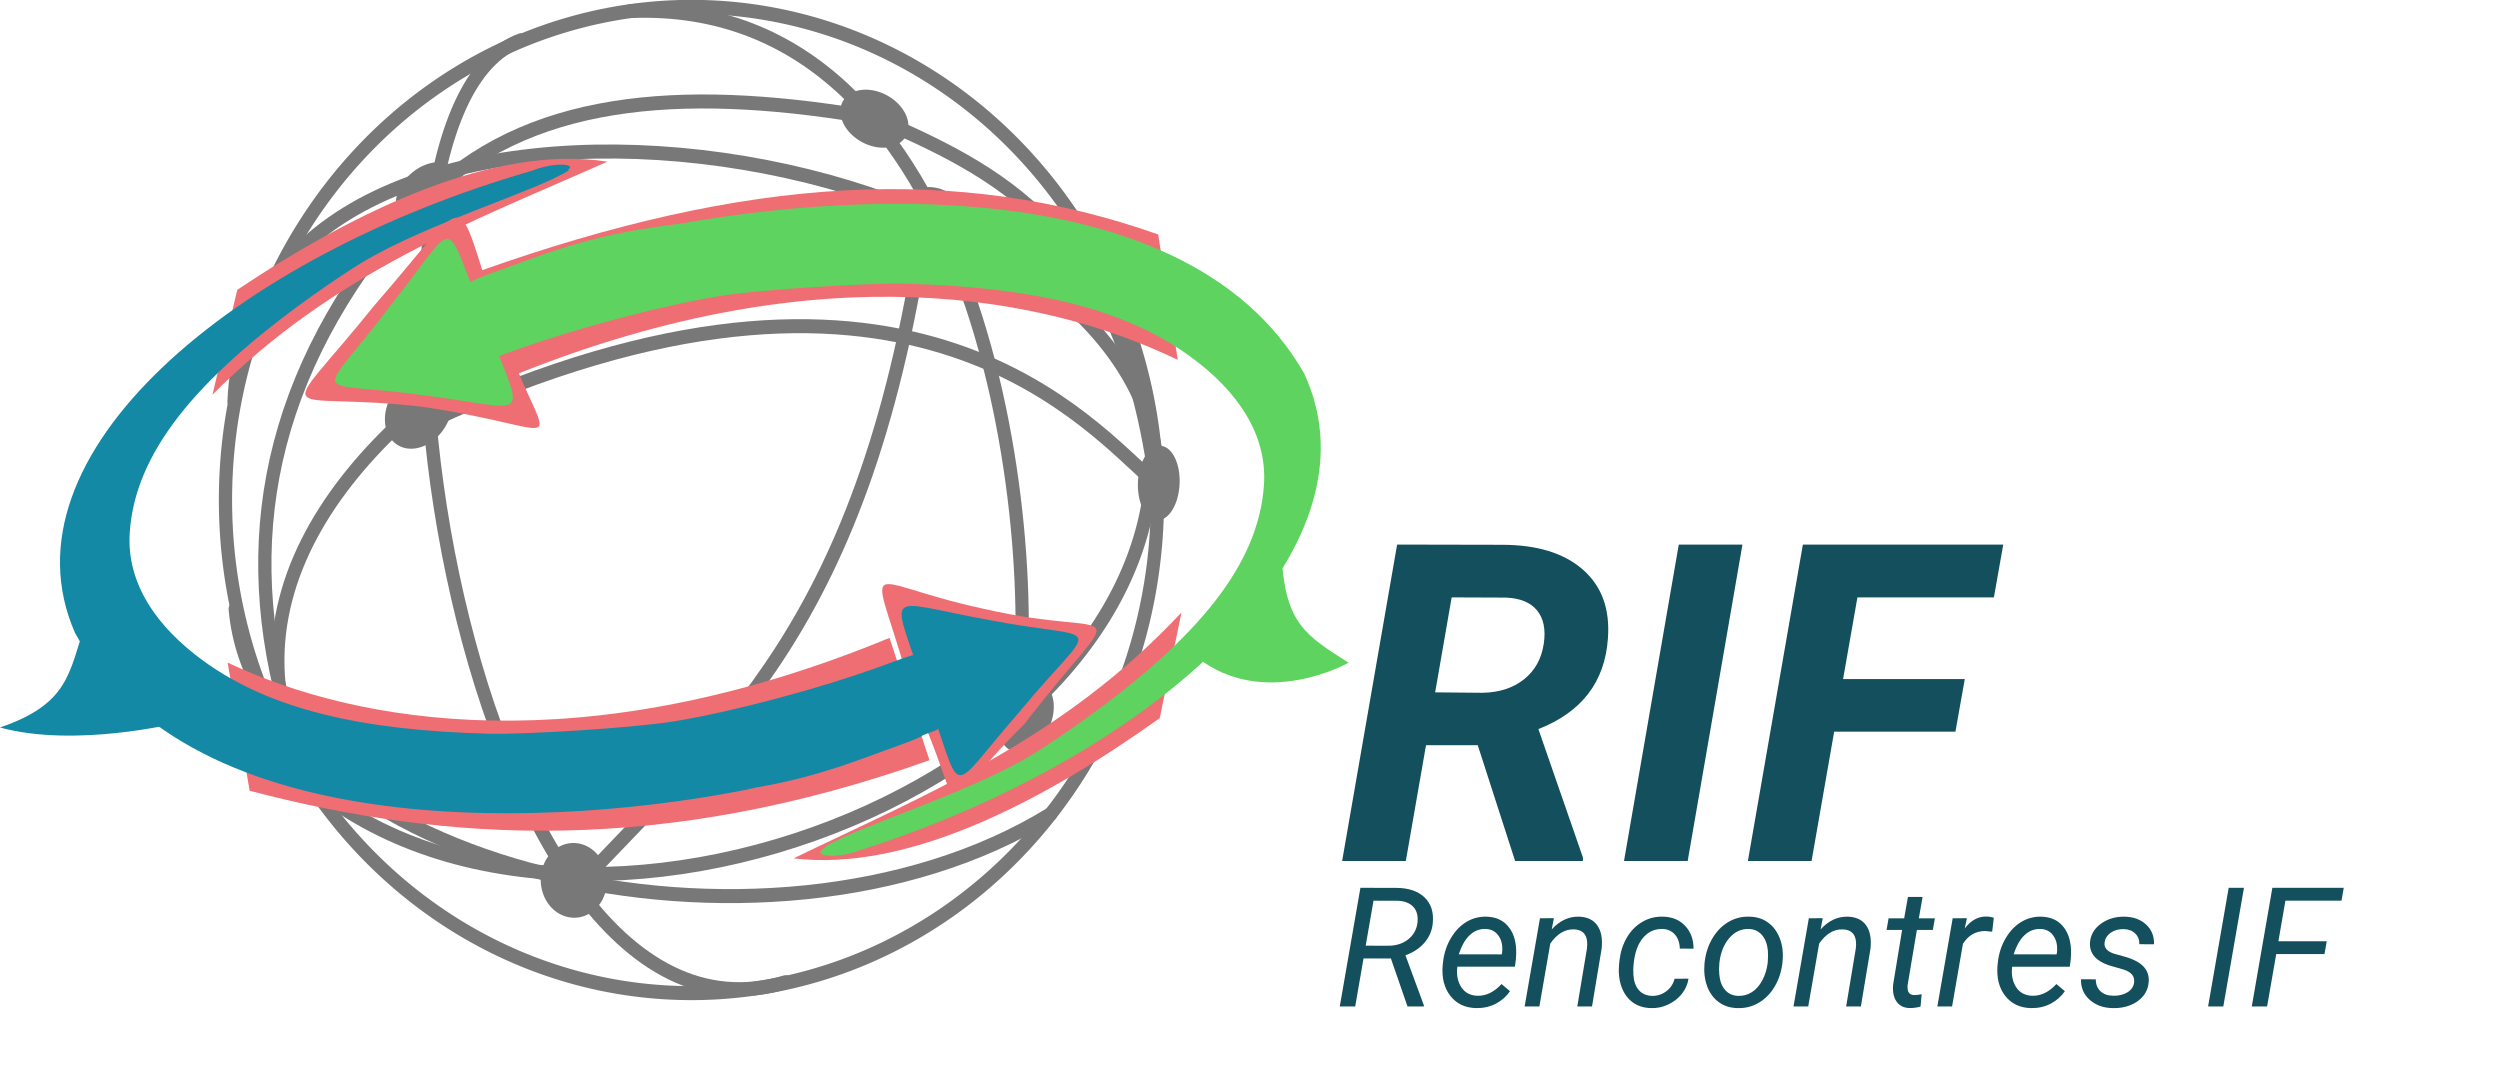 <?xml version="1.0" encoding="UTF-8" standalone="no"?>
<!-- Created with Inkscape (http://www.inkscape.org/) -->

<svg
   xmlns:dc="http://purl.org/dc/elements/1.1/"
   xmlns:cc="http://creativecommons.org/ns#"
   xmlns:rdf="http://www.w3.org/1999/02/22-rdf-syntax-ns#"
   xmlns:svg="http://www.w3.org/2000/svg"
   xmlns="http://www.w3.org/2000/svg"
   xmlns:xlink="http://www.w3.org/1999/xlink"
   xmlns:sodipodi="http://sodipodi.sourceforge.net/DTD/sodipodi-0.dtd"
   xmlns:inkscape="http://www.inkscape.org/namespaces/inkscape"
   version="1.2"
   width="190.223mm"
   height="81.822mm"
   id="svg5631"
   inkscape:version="0.91 r13725"
   sodipodi:docname="RIF_red.svg">
  <sodipodi:namedview
     pagecolor="#ffffff"
     bordercolor="#666666"
     borderopacity="1"
     objecttolerance="10"
     gridtolerance="10"
     guidetolerance="10"
     inkscape:pageopacity="0"
     inkscape:pageshadow="2"
     inkscape:window-width="1920"
     inkscape:window-height="1016"
     id="namedview5795"
     showgrid="false"
     inkscape:zoom="2.5371828"
     inkscape:cx="221.22659"
     inkscape:cy="141.54972"
     inkscape:window-x="0"
     inkscape:window-y="27"
     inkscape:window-maximized="1"
     inkscape:current-layer="layer1"
     fit-margin-top="0"
     fit-margin-left="0"
     fit-margin-right="0"
     fit-margin-bottom="0" />
  <defs
     id="defs5633">
    <linearGradient
       id="linearGradient4448">
      <stop
         id="stop4450"
         style="stop-color:#ffffff;stop-opacity:1"
         offset="0" />
      <stop
         id="stop4452"
         style="stop-color:#999999;stop-opacity:0"
         offset="1" />
    </linearGradient>
    <linearGradient
       id="linearGradient4398">
      <stop
         id="stop4418"
         style="stop-color:#ffffff;stop-opacity:0.498"
         offset="0" />
      <stop
         id="stop4402"
         style="stop-color:#ffffff;stop-opacity:0"
         offset="1" />
    </linearGradient>
    <linearGradient
       id="linearGradient4372">
      <stop
         id="stop4374"
         style="stop-color:#020508;stop-opacity:1"
         offset="0" />
      <stop
         id="stop4376"
         style="stop-color:#020508;stop-opacity:0"
         offset="1" />
    </linearGradient>
    <linearGradient
       id="linearGradient4307">
      <stop
         id="stop4309"
         style="stop-color:#160800;stop-opacity:1"
         offset="0" />
      <stop
         id="stop4315"
         style="stop-color:#7e2c00;stop-opacity:0.498"
         offset="0.5" />
      <stop
         id="stop4311"
         style="stop-color:#e65100;stop-opacity:0"
         offset="1" />
    </linearGradient>
    <linearGradient
       id="linearGradient4263">
      <stop
         id="stop4265"
         style="stop-color:#f8f8f8;stop-opacity:1"
         offset="0" />
      <stop
         id="stop4285"
         style="stop-color:#f7f5f4;stop-opacity:0.984"
         offset="0.016" />
      <stop
         id="stop4283"
         style="stop-color:#f7f3f0;stop-opacity:0.969"
         offset="0.031" />
      <stop
         id="stop4281"
         style="stop-color:#f7efe8;stop-opacity:0.937"
         offset="0.062" />
      <stop
         id="stop4279"
         style="stop-color:#f7e6d9;stop-opacity:0.875"
         offset="0.125" />
      <stop
         id="stop4277"
         style="stop-color:#f6d5ba;stop-opacity:0.749"
         offset="0.25" />
      <stop
         id="stop4275"
         style="stop-color:#f5b27c;stop-opacity:0.498"
         offset="0.5" />
      <stop
         id="stop4267"
         style="stop-color:#f26d00;stop-opacity:0"
         offset="1" />
    </linearGradient>
    <linearGradient
       id="linearGradient4027">
      <stop
         id="stop4029"
         style="stop-color:#f26d00;stop-opacity:1"
         offset="0" />
      <stop
         id="stop4031"
         style="stop-color:#f26d00;stop-opacity:0"
         offset="1" />
    </linearGradient>
    <linearGradient
       id="linearGradient6454">
      <stop
         id="stop6456"
         style="stop-color:#313131;stop-opacity:1"
         offset="0" />
    </linearGradient>
    <linearGradient
       x1="246.567"
       y1="521.527"
       x2="284.526"
       y2="514.203"
       id="linearGradient6458-9"
       xlink:href="#linearGradient6454-6"
       gradientUnits="userSpaceOnUse" />
    <linearGradient
       id="linearGradient6454-6">
      <stop
         id="stop6456-8"
         style="stop-color:#313131;stop-opacity:1"
         offset="0" />
    </linearGradient>
    <linearGradient
       x1="246.567"
       y1="521.527"
       x2="284.526"
       y2="514.203"
       id="linearGradient6474-0"
       xlink:href="#linearGradient6454-6-4"
       gradientUnits="userSpaceOnUse"
       gradientTransform="translate(58.659,104.49)" />
    <linearGradient
       id="linearGradient6454-6-4">
      <stop
         id="stop6456-8-8"
         style="stop-color:#313131;stop-opacity:1"
         offset="0" />
    </linearGradient>
    <linearGradient
       x1="246.567"
       y1="521.527"
       x2="284.526"
       y2="514.203"
       id="linearGradient6521"
       xlink:href="#linearGradient6454-6-4"
       gradientUnits="userSpaceOnUse"
       gradientTransform="translate(95.16,188.258)" />
    <linearGradient
       id="linearGradient6454-6-2">
      <stop
         id="stop6456-8-9"
         style="stop-color:#313131;stop-opacity:1"
         offset="0" />
    </linearGradient>
    <linearGradient
       id="linearGradient6454-1">
      <stop
         id="stop6456-5"
         style="stop-color:#313131;stop-opacity:1"
         offset="0" />
    </linearGradient>
    <linearGradient
       x1="63.302"
       y1="596.783"
       x2="319.09"
       y2="658.212"
       id="linearGradient4273"
       xlink:href="#linearGradient4263"
       gradientUnits="userSpaceOnUse"
       gradientTransform="translate(-1.01,0)" />
    <linearGradient
       x1="529.139"
       y1="769.481"
       x2="205.041"
       y2="766.256"
       id="linearGradient4313"
       xlink:href="#linearGradient4307"
       gradientUnits="userSpaceOnUse"
       gradientTransform="translate(-39.055,-171.271)" />
    <linearGradient
       x1="441.282"
       y1="760.195"
       x2="205.041"
       y2="766.256"
       id="linearGradient4313-3"
       xlink:href="#linearGradient4307-9"
       gradientUnits="userSpaceOnUse"
       gradientTransform="translate(-39.055,-171.271)" />
    <linearGradient
       id="linearGradient4307-9">
      <stop
         id="stop4309-4"
         style="stop-color:#160800;stop-opacity:1"
         offset="0" />
      <stop
         id="stop4315-7"
         style="stop-color:#7e2c00;stop-opacity:0.498"
         offset="0.5" />
      <stop
         id="stop4311-3"
         style="stop-color:#e65100;stop-opacity:0"
         offset="1" />
    </linearGradient>
    <linearGradient
       x1="923.678"
       y1="516.648"
       x2="767.75"
       y2="499.505"
       id="linearGradient4404"
       xlink:href="#linearGradient4398"
       gradientUnits="userSpaceOnUse"
       gradientTransform="translate(-230.584,78.658)" />
    <linearGradient
       x1="344.739"
       y1="437.362"
       x2="723.833"
       y2="433.791"
       id="linearGradient4416"
       xlink:href="#linearGradient4372"
       gradientUnits="userSpaceOnUse"
       gradientTransform="translate(-134.575,169.569)" />
    <radialGradient
       cx="228.727"
       cy="696.443"
       r="211.122"
       fx="228.727"
       fy="696.443"
       id="radialGradient4454"
       xlink:href="#linearGradient4448"
       gradientUnits="userSpaceOnUse"
       gradientTransform="matrix(1.44,-0.021,0.021,1.42,-126.735,-289.063)" />
    <radialGradient
       cx="228.727"
       cy="696.443"
       r="211.122"
       fx="228.727"
       fy="696.443"
       id="radialGradient4454-7"
       xlink:href="#linearGradient4448-2"
       gradientUnits="userSpaceOnUse"
       gradientTransform="matrix(1.44,-0.021,0.021,1.42,-126.735,-289.063)" />
    <linearGradient
       id="linearGradient4448-2">
      <stop
         id="stop4450-6"
         style="stop-color:#ffffff;stop-opacity:1"
         offset="0" />
      <stop
         id="stop4452-5"
         style="stop-color:#999999;stop-opacity:0"
         offset="1" />
    </linearGradient>
  </defs>
  <g
     id="layer1"
     transform="matrix(0.635,0,0,0.672,-34.663,-250.268)"
     inkscape:export-xdpi="18.560295"
     inkscape:export-ydpi="18.560295">
    <path
       d="m 246.785,454.79 c -68.165,70.39 -84.794,143.493 -63.696,218.581"
       id="path5913"
       style="fill:none;stroke:#787878;stroke-width:6;stroke-linecap:butt;stroke-linejoin:miter;stroke-miterlimit:4;stroke-dasharray:none;stroke-opacity:1"
       inkscape:connector-curvature="0" />
    <path
       d="m 161.116,633.052 c 10.074,109.385 239.706,163.158 369.342,87.722"
       id="path4640-9-2-0"
       style="opacity:1;fill:none;stroke:#787878;stroke-width:6;stroke-linecap:round;stroke-linejoin:miter;stroke-miterlimit:4;stroke-dasharray:none;stroke-opacity:1"
       inkscape:connector-curvature="0" />
    <path
       d="m 185.509,667.321 a 16.004,11.56 86.675 0 1 -4.487,31.115 16.004,11.56 86.675 0 1 4.487,-31.115 z"
       id="path6568-0-1"
       style="fill:#787878;fill-opacity:1;fill-rule:nonzero;stroke:#000000;stroke-width:0;stroke-linecap:round;stroke-linejoin:miter;stroke-miterlimit:4;stroke-dasharray:none;stroke-opacity:1"
       inkscape:connector-curvature="0" />
    <path
       d="m 526.526,664.574 a 11.47,16.129 26.675 0 1 -14.482,28.825 11.47,16.129 26.675 1 1 14.482,-28.825 z"
       id="path6568-7-5"
       style="fill:#787878;fill-opacity:1;fill-rule:nonzero;stroke:#787878;stroke-width:0;stroke-linecap:round;stroke-linejoin:miter;stroke-miterlimit:4;stroke-dasharray:none;stroke-opacity:1"
       inkscape:connector-curvature="0" />
    <path
       d="m 254.621,534.163 a 13.817,17.499 37.4 0 1 -20.866,28.095 13.817,17.499 37.4 1 1 20.866,-28.095 z"
       id="path6568-2-5"
       style="fill:#787878;fill-opacity:1;fill-rule:nonzero;stroke:#787878;stroke-width:0;stroke-linecap:round;stroke-linejoin:miter;stroke-miterlimit:4;stroke-dasharray:none;stroke-opacity:1"
       inkscape:connector-curvature="0" />
    <path
       d="M 196.239,708.839 C 330.97,812.019 629.474,687.62 568.32,523.094"
       id="path4640-9-2-3"
       style="fill:none;stroke:#787878;stroke-width:6;stroke-linecap:round;stroke-linejoin:miter;stroke-miterlimit:4;stroke-dasharray:none;stroke-opacity:1"
       inkscape:connector-curvature="0" />
    <path
       d="M 554.163,490.45 C 506.103,399.703 124.408,527.969 187.41,691.796"
       id="path4640-9-2-7"
       style="fill:none;stroke:#787878;stroke-width:6;stroke-linecap:round;stroke-linejoin:miter;stroke-miterlimit:4;stroke-dasharray:none;stroke-opacity:1"
       inkscape:connector-curvature="0" />
    <path
       d="m 492.119,473.382 a 16.16,13.76 27.895 0 1 -29.492,-13.154 16.16,13.76 27.895 0 1 29.492,13.154 z"
       id="path6568-8-8"
       style="fill:#787878;fill-opacity:1;fill-rule:nonzero;stroke:#1d1d1d;stroke-width:0;stroke-linecap:round;stroke-linejoin:miter;stroke-miterlimit:4;stroke-dasharray:none;stroke-opacity:1"
       inkscape:connector-curvature="0" />
    <path
       d="M 515.051,678.016 C 526.879,600.408 500.535,370.976 340.083,377.151"
       id="path4640-9-2"
       style="fill:none;stroke:#787878;stroke-width:6;stroke-linecap:round;stroke-linejoin:miter;stroke-miterlimit:4;stroke-dasharray:none;stroke-opacity:1"
       inkscape:connector-curvature="0" />
    <path
       d="m 579.828,588.702 a 211.122,211.122 0 1 1 -422.244,0 211.122,211.122 0 1 1 422.244,0 z"
       transform="matrix(-0.554,0.832,-0.832,-0.554,1061.799,605.773)"
       id="path5639-9-1"
       style="fill:none;stroke:#787878;stroke-width:6;stroke-linecap:round;stroke-linejoin:miter;stroke-miterlimit:4;stroke-dasharray:none;stroke-opacity:1"
       inkscape:connector-curvature="0" />
    <path
       d="m 579.828,588.702 a 211.122,169.912 0 1 1 -422.244,0 211.122,169.912 0 1 1 422.244,0 z"
       transform="matrix(0.011,-0.074,0.054,0.018,543.53,595.814)"
       id="path6568-0-9-6"
       style="fill:#787878;fill-opacity:1;fill-rule:nonzero;stroke:#1d1d1d;stroke-width:0;stroke-linecap:round;stroke-linejoin:miter;stroke-miterlimit:4;stroke-dasharray:none;stroke-opacity:1"
       inkscape:connector-curvature="0" />
    <path
       d="M 579.241,579.366 C 578.564,426.666 167.754,371.006 160.575,544.31"
       id="path4640-9"
       style="fill:none;stroke:#787878;stroke-width:6;stroke-linecap:round;stroke-linejoin:miter;stroke-miterlimit:4;stroke-dasharray:none;stroke-opacity:1"
       inkscape:connector-curvature="0" />
    <path
       d="m 261.253,445.448 a 11.47,16.129 52.626 1 1 -25.636,19.581 11.47,16.129 52.626 0 1 25.636,-19.581 z"
       id="path6568-1"
       style="fill:#787878;fill-opacity:1;fill-rule:nonzero;stroke:#540606;stroke-width:0;stroke-linecap:round;stroke-linejoin:miter;stroke-miterlimit:4;stroke-dasharray:none;stroke-opacity:1"
       inkscape:connector-curvature="0" />
    <path
       d="M 290.599,389.621 C 197.902,420.974 260.945,834.81 410.364,792.757"
       id="path4640"
       style="fill:none;stroke:#787878;stroke-width:6;stroke-linecap:round;stroke-linejoin:miter;stroke-miterlimit:4;stroke-dasharray:none;stroke-opacity:1"
       inkscape:connector-curvature="0" />
    <path
       d="m 250.311,454.79 c 48.182,-42.809 120.02,-45.065 200.954,-31.73"
       id="path5911"
       style="fill:none;stroke:#787878;stroke-width:6;stroke-linecap:butt;stroke-linejoin:miter;stroke-miterlimit:4;stroke-dasharray:none;stroke-opacity:1"
       inkscape:connector-curvature="0" />
    <path
       d="M 578.182,580.826 C 563.285,469.834 505.635,445.524 449.501,422.179"
       id="path5873-5"
       style="fill:none;stroke:#787878;stroke-width:6;stroke-linecap:butt;stroke-linejoin:miter;stroke-miterlimit:4;stroke-dasharray:none;stroke-opacity:1"
       inkscape:connector-curvature="0" />
    <path
       d="M 315.532,752.695 C 378.196,687.533 447.464,643.834 474.18,461.841"
       id="path5873"
       style="fill:none;stroke:#787878;stroke-width:6;stroke-linecap:butt;stroke-linejoin:miter;stroke-miterlimit:4;stroke-dasharray:none;stroke-opacity:1"
       inkscape:connector-curvature="0" />
    <path
       d="m 317.521,733.563 a 15.997,14.991 84.465 1 1 -6.206,31.199 15.997,14.991 84.465 0 1 6.206,-31.199 z"
       id="path6568-0-1-8"
       style="fill:#787878;fill-opacity:1;fill-rule:nonzero;stroke:#000000;stroke-width:0;stroke-linecap:round;stroke-linejoin:miter;stroke-miterlimit:4;stroke-dasharray:none;stroke-opacity:1"
       inkscape:connector-curvature="0" />
    <path
       d="m 239.734,557.029 c 217.508,-99.279 303.614,-7.267 334.923,19.39"
       id="path5953"
       style="fill:none;stroke:#787878;stroke-width:6;stroke-linecap:butt;stroke-linejoin:miter;stroke-miterlimit:4;stroke-dasharray:none;stroke-opacity:1"
       inkscape:connector-curvature="0" />
    <path
       d="m 500.23,632.992 c 63.893,13.938 65.076,-8.16 18.251,49.301 -44.486,41.534 -23.019,43.819 -50.269,-10.484 -18.463,-65.791 -28.146,-51.089 32.018,-38.816 z"
       id="path6471-5-3-0"
       style="fill:#ee6e73;fill-opacity:1;stroke:none;opacity:1"
       inkscape:connector-curvature="0" />
    <path
       d="m 162.039,496.444 -11.218,44.872 c 55.559,-52.741 117.677,-74.001 178.866,-99.716 -51.161,-7.483 -113.186,20.51 -167.648,54.844 z"
       id="path4162"
       style="fill:#ee6e73;fill-opacity:1;stroke:none"
       inkscape:connector-curvature="0" />
    <path
       d="m 157.676,655.99 9.972,54.844 c 89.369,22.149 187.092,27.59 307.874,-13.088 L 457.448,645.395 C 318.83,699.445 216.413,682.182 157.676,655.99 Z"
       id="path4976"
       style="fill:#ee6e73;fill-opacity:1;stroke:none"
       inkscape:connector-curvature="0" />
    <path
       d="m 218.463,484.783 c -4.583,2.578 -15.072,9.239 -22.357,14.146 -53.92,36.32 -80.381,67.915 -82.757,101.357 -1.544,21.736 12.135,40.418 33.492,55.05 30.155,20.66 71.353,29.718 129.64,31.086 15.324,0.36 64.566,-2.395 83.466,-5.317 27.8,-4.298 66.32,-14.328 91.481,-22.813 6.956,-2.346 18.461,-6.647 18.843,-5.72 2.543,6.163 6.575,16.776 9.307,31.588 0.147,0.799 -5.97,2.212 -7.512,3.213 -2.265,1.471 -10.99,4.175 -20.89,7.653 -32.084,11.272 -51.474,15.483 -95.964,19.236 -47.038,3.968 -70.891,5.37 -110.249,-3.536 -68.826,-15.575 -121.482,-40.262 -139.245,-75.585 -5.463,-10.863 -6.625,-14.575 -7.432,-27.782 -0.809,-13.244 0.729,-19.23 4.945,-31.28 8.732,-24.957 33.006,-48.571 69.441,-72.12 6.411,-4.144 13.025,-8.839 20.096,-12.694 4.798,-2.615 8.921,-5.231 14.125,-8.176 22.646,-12.814 91.113,-40.557 105.471,-37.847 -14.942,9.047 -63.417,22.302 -93.9,39.541 z"
       id="path3289-0-3"
       style="fill:#1389a5;fill-opacity:1;stroke:#1d1d1d;stroke-width:0;stroke-linecap:round;stroke-linejoin:round;stroke-miterlimit:4;stroke-dasharray:none;stroke-opacity:1"
       inkscape:connector-curvature="0" />
    <path
       d="m 105.89,629.161 c 37.673,78.265 189.426,91.148 290.884,80.426 -88.334,17.233 -255.803,25.423 -308.223,-66.343 -35.366,-76.196 72.336,-161.133 206.706,-197.683 15.02,-5.659 29.654,-1.398 1.657,3.631 C 180.867,483.942 83.75,553.575 105.89,629.161 Z"
       id="path4287-3"
       style="fill:#1389a5;fill-opacity:1;fill-rule:nonzero;stroke:#1d1d1d;stroke-width:0;stroke-linecap:round;stroke-linejoin:miter;stroke-miterlimit:4;stroke-dasharray:none;stroke-opacity:1"
       inkscape:connector-curvature="0" />
    <path
       d="m 596.479,653.584 c 30.542,22.948 68.852,2.462 68.852,2.462 -19.237,-11.665 -28.359,-16.466 -30.303,-44.673 z"
       id="path6630-8-8-0"
       style="fill:#5fd35f;fill-opacity:1;stroke:#000000;stroke-width:0;stroke-linecap:butt;stroke-linejoin:miter;stroke-miterlimit:4;stroke-dasharray:none;stroke-opacity:1"
       inkscape:connector-curvature="0" />
    <path
       d="m 54.593,683.749 c 34.067,8.846 80.31,-1.945 80.31,-1.945 -19.237,-11.665 -18.664,-23.517 -41.761,-42.029 -7.406,20.689 -7.345,33.862 -38.549,43.974 z"
       id="path6630-8-8-0-9"
       style="fill:#1389a5;fill-opacity:1;stroke:#000000;stroke-width:0;stroke-linecap:butt;stroke-linejoin:miter;stroke-miterlimit:4;stroke-dasharray:none;stroke-opacity:1"
       inkscape:connector-curvature="0" />
    <path
       d="m 465.242,429.965 a 16.129,11.47 24.744 1 1 -29.297,-13.502 16.129,11.47 24.744 0 1 29.297,13.502 z"
       id="path6568-1-5"
       style="fill:#787878;fill-opacity:1;fill-rule:nonzero;stroke:#540606;stroke-width:0;stroke-linecap:round;stroke-linejoin:miter;stroke-miterlimit:4;stroke-dasharray:none;stroke-opacity:1"
       inkscape:connector-curvature="0" />
    <path
       d="m 579.838,679.726 9.817,-45.2 c -53.891,54.444 -115.317,77.627 -175.677,105.233 51.369,5.887 112.493,-24.022 165.86,-60.033 z"
       id="path4162-3"
       style="fill:#ee6e73;fill-opacity:1;stroke:none"
       inkscape:connector-curvature="0" />
    <path
       d="m 587.979,526.444 -8.861,-53.684 C 488.095,442.403 393.01,447.699 272.128,488.327 l 16.62,44.181 c 139.093,-52.817 240.729,-32.776 299.231,-6.064 z"
       id="path4976-4"
       style="fill:#ee6e73;fill-opacity:1;stroke:none"
       inkscape:connector-curvature="0" />
    <path
       d="m 628.19,546.664 c -39.598,-77.309 -191.623,-86.433 -292.785,-73.204 87.88,-19.414 255.096,-31.745 309.771,58.696 37.241,75.297 -68.288,164.431 -201.713,204.295 -14.322,5.11 -29.649,0.574 -1.785,-5.146 115.151,-37.611 210.515,-109.626 186.512,-184.64 z"
       id="path4287-3-4"
       style="fill:#5fd35f;fill-opacity:1;fill-rule:nonzero;stroke:#1d1d1d;stroke-width:0;stroke-linecap:round;stroke-linejoin:miter;stroke-miterlimit:4;stroke-dasharray:none;stroke-opacity:1"
       inkscape:connector-curvature="0" />
    <path
       d="m 280.34,509.147 c 21.663,61.703 38.694,47.67 -34.607,37.339 -65.622,-7.148 -66.938,9.821 -21.501,-43.47 46.316,-50.241 34.984,-51.524 56.108,6.131 z"
       id="path6471-5-3-0-9"
       style="fill:#ee6e73;fill-opacity:1;stroke:none"
       inkscape:connector-curvature="0" />
    <path
       d="m 521.887,695.465 c 4.583,-2.578 15.073,-9.238 22.358,-14.144 53.924,-36.316 80.387,-67.908 82.766,-101.35 1.546,-21.736 -12.131,-40.419 -33.487,-55.053 -30.153,-20.663 -71.35,-29.724 -129.637,-31.098 -15.324,-0.361 -64.566,2.39 -83.467,5.31 -27.8,4.295 -66.321,14.323 -91.483,22.805 -6.957,2.345 -18.462,6.645 -18.844,5.719 -2.542,-6.163 -6.573,-16.776 -9.304,-31.589 -0.147,-0.799 5.97,-2.211 7.512,-3.212 2.266,-1.471 10.99,-4.174 20.891,-7.651 32.085,-11.269 51.475,-15.478 95.966,-19.228 47.039,-3.964 70.891,-5.364 110.249,3.546 68.825,15.581 121.478,40.272 139.238,75.597 5.462,10.864 6.623,14.576 7.429,27.783 0.808,13.244 -0.73,19.23 -4.948,31.28 -8.734,24.956 -33.01,48.568 -69.448,72.114 -6.411,4.143 -13.026,8.838 -20.097,12.692 -4.798,2.615 -8.921,5.23 -14.126,8.175 -22.647,12.812 -91.117,40.549 -105.474,37.838 14.943,-9.046 63.419,-22.297 93.904,-39.533 z"
       id="path3289-0-3-1"
       style="fill:#5fd35f;fill-opacity:1;stroke:#1d1d1d;stroke-width:0;stroke-linecap:round;stroke-linejoin:round;stroke-miterlimit:4;stroke-dasharray:none;stroke-opacity:1"
       inkscape:connector-curvature="0" />
    <path
       d="m 502.618,637.772 c 53.115,9.712 49.747,-2.001 13.385,39.574 -33.685,36.312 -24.31,37.904 -42.201,-8.534 -15.349,-45.845 -21.2,-39.592 28.815,-31.04 z"
       id="path6471-5"
       style="fill:#1389a5;fill-opacity:1;stroke:none"
       inkscape:connector-curvature="0" />
    <path
       d="m 247.049,541.66 c -53.519,-7.163 -49.594,4.376 -15.261,-38.889 31.911,-37.88 22.47,-39.023 42.56,6.508 17.522,45.059 23.068,38.533 -27.299,32.382 z"
       id="path6471-5-0"
       style="fill:#5fd35f;fill-opacity:1;stroke:none"
       inkscape:connector-curvature="0" />
  </g>
  <g
     style="fill:none;stroke:none"
     id="g6913"
     transform="translate(-92.156,-257.906)">
    <g
       id="g6895"
       clip-path="url(#p.0)">
      <path
         id="path6897"
         d="m 0,0 960,0 0,720 -960,0 z"
         inkscape:connector-curvature="0"
         style="fill:#000000;fill-opacity:0;fill-rule:nonzero" />
      <path
         id="path6899"
         d="m 341.564,373.635 466.362,0 0,216.787 -466.362,0 z"
         inkscape:connector-curvature="0"
         style="fill:#000000;fill-opacity:0;fill-rule:nonzero" />
      <path
         id="path6901"
         d="m 517.127,472.203 -14.875,0 -5.812,33.312 -18.312,0 15.812,-91 30.125,0.062 q 15.125,0 23.281,7.125 8.156,7.125 7.219,19.812 -1.312,18.75 -20,26.062 l 12.812,36.938 0,1 -19.5,0 -10.75,-33.312 z m -12.25,-15.188 13.625,0.125 q 7.25,-0.125 11.969,-3.906 4.719,-3.781 5.656,-10.281 0.875,-6.062 -1.938,-9.5 -2.812,-3.438 -8.938,-3.688 l -15.625,-0.062 -4.75,27.312 z m 72.625,48.5 -18.312,0 15.75,-91 18.312,0 -15.75,91 z m 77,-37.188 -34.875,0 -6.5,37.188 -18.312,0 15.812,-91 57.625,0 -2.688,15.188 -39.25,0 -4.125,23.5 35,0 -2.688,15.125 z"
         inkscape:connector-curvature="0"
         style="fill:#134f5c;fill-rule:nonzero"
         inkscape:export-xdpi="18.560295"
         inkscape:export-ydpi="18.560295" />
      <path
         id="path6903"
         d="m 371.089,492.27 785.449,0 0,91.622 -785.449,0 z"
         inkscape:connector-curvature="0"
         style="fill:#000000;fill-opacity:0;fill-rule:nonzero" />
      <path
         id="path6905"
         d="m 492.152,533.538 -7.875,0 -2.391,13.812 -4.438,0 5.938,-34.125 10.266,0.016 q 5.359,0.031 8.172,2.734 2.812,2.688 2.375,7.328 -0.266,3.203 -2.344,5.641 -2.062,2.438 -5.516,3.688 l 5.297,14.406 -0.016,0.312 -4.688,0 -4.781,-13.812 z m -7.25,-3.672 6.469,0.016 q 3.375,0 5.688,-1.781 2.328,-1.797 2.734,-4.797 0.344,-2.938 -1.188,-4.594 -1.516,-1.672 -4.625,-1.766 l -6.828,-0.016 -2.25,12.938 z m 31.789,17.953 q -4.734,-0.094 -7.406,-3.484 -2.672,-3.406 -2.25,-8.703 l 0.109,-1.016 q 0.406,-3.766 2.234,-6.875 1.844,-3.125 4.484,-4.703 2.656,-1.594 5.734,-1.516 3.906,0.094 6.125,2.609 2.234,2.5 2.453,6.781 0.062,1.531 -0.094,3.047 l -0.266,1.953 -16.562,0 q -0.422,3.438 1.125,5.859 1.562,2.406 4.656,2.5 3.75,0.094 6.938,-3.375 l 2.438,2.062 q -1.594,2.297 -4.109,3.609 -2.516,1.297 -5.609,1.25 z m 2.688,-22.766 q -2.625,-0.062 -4.578,1.797 -1.953,1.844 -3.109,5.5 l 12.328,0.016 0.094,-0.375 q 0.375,-2.953 -0.953,-4.906 -1.312,-1.953 -3.781,-2.031 z m 19.641,-3.094 -0.609,3.219 q 3.422,-3.75 7.781,-3.656 3.594,0.094 5.297,2.484 1.719,2.391 1.266,6.719 l -2.766,16.625 -4.234,0 2.781,-16.688 q 0.141,-1.156 0.031,-2.141 -0.406,-3.281 -3.875,-3.344 -3.812,-0.078 -6.703,4.078 l -3.141,18.094 -4.234,0 4.406,-25.359 4,-0.031 z m 28.219,22.344 q 2.281,0.047 4.109,-1.328 1.828,-1.375 2.391,-3.594 l 4,-0.031 q -0.344,2.391 -1.906,4.359 -1.562,1.969 -3.938,3.078 -2.359,1.109 -4.844,1.031 -3.156,-0.047 -5.359,-1.656 -2.188,-1.609 -3.219,-4.469 -1.031,-2.875 -0.703,-6.469 l 0.125,-1.172 q 0.438,-3.656 2.125,-6.531 1.688,-2.891 4.406,-4.484 2.719,-1.609 6,-1.516 3.984,0.094 6.375,2.672 2.391,2.578 2.391,6.531 l -3.953,-0.016 q -0.047,-2.484 -1.391,-4.016 -1.328,-1.547 -3.609,-1.641 -3.297,-0.062 -5.5,2.469 -2.188,2.531 -2.719,7.078 l -0.078,0.609 q -0.141,1.5 -0.047,3.094 0.172,2.734 1.547,4.328 1.391,1.594 3.797,1.672 z m 27.984,-22.781 q 3.188,0.047 5.453,1.734 2.281,1.688 3.375,4.656 1.094,2.953 0.734,6.469 l -0.047,0.516 q -0.438,3.703 -2.203,6.703 -1.75,2.984 -4.547,4.656 -2.781,1.656 -6.109,1.562 -3.172,-0.047 -5.453,-1.734 -2.281,-1.688 -3.344,-4.594 -1.047,-2.906 -0.75,-6.406 0.359,-3.938 2.141,-7.078 1.781,-3.141 4.578,-4.859 2.797,-1.719 6.172,-1.625 z m -8.625,13.594 q -0.156,1.469 0,3.062 0.234,2.766 1.656,4.406 1.422,1.641 3.781,1.719 2.109,0.062 3.891,-1.047 1.781,-1.109 3,-3.359 1.219,-2.25 1.578,-5 0.188,-2.156 0.062,-3.625 -0.281,-2.844 -1.719,-4.484 -1.422,-1.641 -3.781,-1.734 -3.281,-0.062 -5.578,2.594 -2.297,2.641 -2.844,6.922 l -0.047,0.547 z m 29.742,-13.156 -0.609,3.219 q 3.422,-3.75 7.781,-3.656 3.594,0.094 5.297,2.484 1.719,2.391 1.266,6.719 l -2.766,16.625 -4.234,0 2.781,-16.688 q 0.141,-1.156 0.031,-2.141 -0.406,-3.281 -3.875,-3.344 -3.812,-0.078 -6.703,4.078 l -3.141,18.094 -4.234,0 4.406,-25.359 4,-0.031 z m 28.719,-6.109 -1.078,6.141 4.609,0 -0.578,3.344 -4.594,0 -2.656,15.781 q -0.062,0.609 -0.016,1.125 0.156,1.828 1.984,1.828 0.781,0 2.062,-0.234 l -0.328,3.547 q -1.516,0.422 -3.094,0.422 -2.531,-0.047 -3.797,-1.859 -1.266,-1.828 -0.984,-4.906 l 2.578,-15.703 -4.469,0 0.578,-3.344 4.484,0 1.078,-6.141 4.219,0 z m 20.008,10 -1.984,-0.203 q -4.078,0 -6.422,3.672 l -3.125,18.031 -4.234,0 4.406,-25.359 4.094,-0.031 -0.625,2.953 q 2.688,-3.531 6.344,-3.438 0.781,0 2.016,0.344 l -0.469,4.031 z m 11.188,21.969 q -4.734,-0.094 -7.406,-3.484 -2.672,-3.406 -2.25,-8.703 l 0.109,-1.016 q 0.406,-3.766 2.234,-6.875 1.844,-3.125 4.484,-4.703 2.656,-1.594 5.734,-1.516 3.906,0.094 6.125,2.609 2.234,2.5 2.453,6.781 0.062,1.531 -0.094,3.047 l -0.266,1.953 -16.562,0 q -0.422,3.438 1.125,5.859 1.562,2.406 4.656,2.5 3.75,0.094 6.938,-3.375 l 2.438,2.062 q -1.594,2.297 -4.109,3.609 -2.516,1.297 -5.609,1.25 z m 2.688,-22.766 q -2.625,-0.062 -4.578,1.797 -1.953,1.844 -3.109,5.5 l 12.328,0.016 0.094,-0.375 q 0.375,-2.953 -0.953,-4.906 -1.312,-1.953 -3.781,-2.031 z m 26.938,15.422 q 0.344,-2.625 -2.891,-3.703 l -4.406,-1.281 q -5.578,-1.922 -5.391,-6.375 0.172,-3.359 3.062,-5.5 2.891,-2.141 6.812,-2.094 3.844,0.047 6.234,2.234 2.406,2.188 2.312,5.703 l -4.219,-0.016 q 0.047,-1.906 -1.203,-3.094 -1.234,-1.203 -3.297,-1.25 -2.203,-0.047 -3.797,1.078 -1.469,1.062 -1.703,2.766 -0.312,2.203 2.688,3.219 l 2.141,0.578 q 4.359,1.125 6.188,2.938 1.828,1.797 1.688,4.469 -0.141,2.375 -1.547,4.141 -1.406,1.75 -3.75,2.688 -2.344,0.922 -5,0.844 -4.031,-0.047 -6.656,-2.359 -2.625,-2.312 -2.531,-5.938 l 4.25,0.016 q 0,2.141 1.359,3.438 1.359,1.281 3.719,1.281 2.328,0.047 4.016,-0.969 1.688,-1.031 1.922,-2.812 z m 25.656,6.875 -4.375,0 5.922,-34.125 4.391,0 -5.938,34.125 z m 29.094,-15.078 -13.875,0 -2.625,15.078 -4.406,0 5.922,-34.125 20.531,0 -0.656,3.703 -16.125,0 -2.016,11.672 13.906,0 -0.656,3.672 z"
         inkscape:connector-curvature="0"
         style="fill:#134f5c;fill-rule:nonzero"
         inkscape:export-xdpi="18.560295"
         inkscape:export-ydpi="18.560295" />
    </g>
  </g>
</svg>
